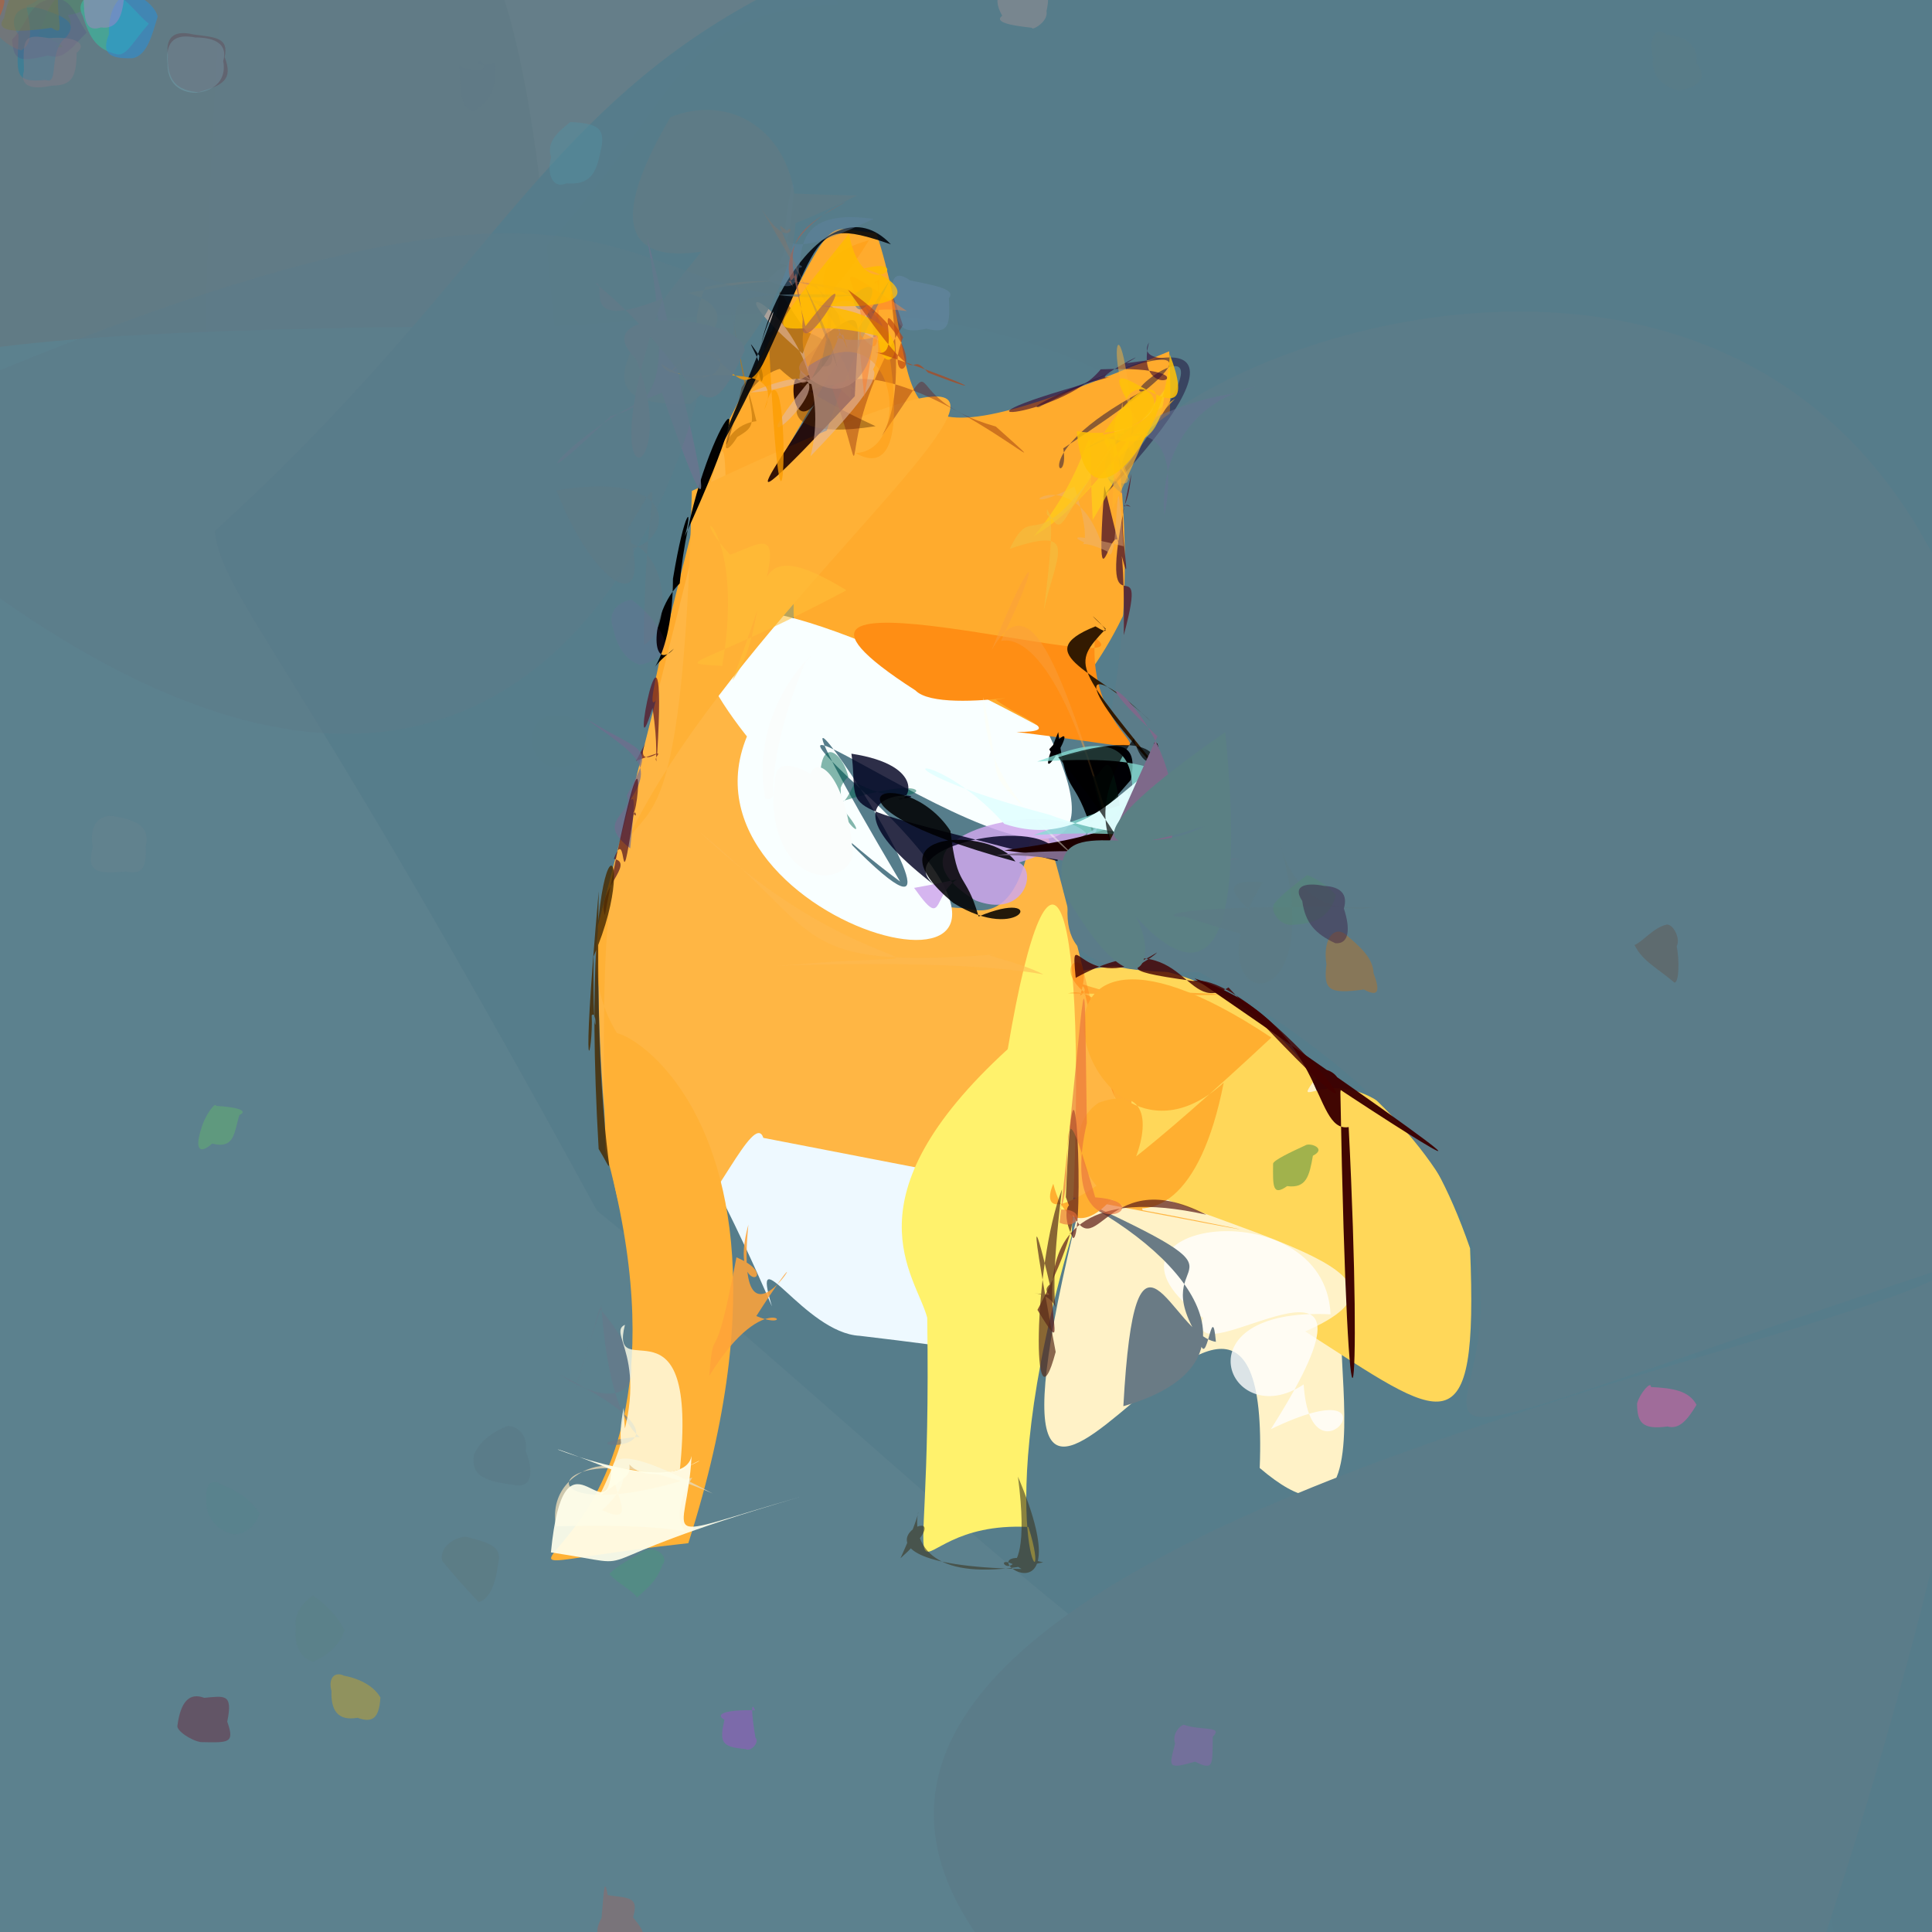 <?xml version="1.0" ?>
<svg xmlns="http://www.w3.org/2000/svg" version="1.1" width="512" height="512">
  <rect width="100%" height="100%" fill="#333333" stroke="none"/>
  <defs/>
  <g>
    <path stroke-width="0" fill="rgb(101, 126, 137)" opacity="1.047" stroke="rgb(139, 182, 153)" stroke-opacity="1.0" stroke-linecap="round" stroke-linejoin="round" d="M 222.517 1.382 C 160.378 3.018 192.008 48.823 66.475 129.149 C 58.177 122.419 55.59 110.844 54.352 87.541 C 58.532 -68.789 69.494 -69.677 85.633 -59.827 C 196.878 -32.085 204.9 -25.514 222.517 1.382"/>
    <path stroke-width="0" fill="rgb(98, 124, 134)" opacity="0.993" stroke="rgb(108, 164, 111)" stroke-opacity="1.0" stroke-linecap="round" stroke-linejoin="round" d="M 146.544 82.062 C 155.192 158.326 160.429 170.85 98.685 172.373 C -60.779 166.43 -47.741 136.505 -41.065 85.294 C -38.506 -35.473 -31.484 -40.575 49.139 -37.309 C 115.485 -40.072 135.529 -48.01 146.544 82.062"/>
    <path stroke-width="0" fill="rgb(92, 129, 142)" opacity="1.026" stroke="rgb(245, 97, 201)" stroke-opacity="1.0" stroke-linecap="round" stroke-linejoin="round" d="M 490.142 532.503 C 350.871 582.886 327.623 574.882 -39.528 555.348 C -75.762 413.137 -51.653 351.971 -47.718 137.562 C -53.934 99.613 -57.314 86.903 145.975 86.384 C 262.056 80.741 393.414 33.237 490.142 532.503"/>
    <path stroke-width="0" fill="rgb(87, 125, 139)" opacity="0.993" stroke="rgb(144, 236, 18)" stroke-opacity="1.0" stroke-linecap="round" stroke-linejoin="round" d="M 552.768 549.63 C 343.334 509.698 284.386 423.529 158.208 320.826 C 76.61 171.151 59.432 159.211 56.863 140.784 C 182.431 26.66 132.579 -26.757 453.734 -49.581 C 555.063 -124.773 573.009 -219.415 552.768 549.63"/>
    <path stroke-width="0" fill="rgb(262, 242, 199)" opacity="1.034" stroke="rgb(5, 212, 198)" stroke-opacity="1.0" stroke-linecap="round" stroke-linejoin="round" d="M 369.952 367.404 C 335.926 301.161 378.905 427.5 333.838 389.035 C 337.785 287.506 245.387 478.331 288.012 312.1 C 240.265 245.595 287.623 227.956 280.786 305.784 C 375.811 218.974 341.736 339.023 369.952 367.404"/>
    <path stroke-width="0" fill="rgb(238, 249, 256)" opacity="1.018" stroke="rgb(249, 203, 117)" stroke-opacity="1.0" stroke-linecap="round" stroke-linejoin="round" d="M 256.731 346.203 C 239.503 358.57 286.945 360.971 227.823 354.002 C 213.236 353.279 198.606 326.586 204.57 346.2 C 184.534 299.539 176.022 297.389 190.454 294.672 C 263.698 316.223 252.033 282.727 256.731 346.203"/>
    <path stroke-width="0" fill="rgb(271, 215, 89)" opacity="1.105" stroke="rgb(30, 163, 36)" stroke-opacity="1.0" stroke-linecap="round" stroke-linejoin="round" d="M 389.583 330.809 C 391.854 385.658 382.68 376.429 345.897 352.843 C 383.172 336.458 327.319 327.794 283.673 307.425 C 225.46 283.816 296.432 218.277 348.72 285.701 C 338.429 299.872 366.432 264.176 389.583 330.809"/>
    <path stroke-width="0" fill="rgb(271, 171, 45)" opacity="1.022" stroke="rgb(133, 105, 67)" stroke-opacity="1.0" stroke-linecap="round" stroke-linejoin="round" d="M 309.85 93.105 C 318.008 240.56 147.263 252.528 235.901 74.066 C 175.229 165.082 156.163 248.675 188.454 120.426 C 224.956 50.817 215.478 60.683 232.247 61.762 C 247.088 107.067 226.082 128.236 309.85 93.105"/>
    <path stroke-width="0" fill="rgb(279, 182, 68)" opacity="1.018" stroke="rgb(116, 144, 4)" stroke-opacity="1.0" stroke-linecap="round" stroke-linejoin="round" d="M 302.801 320.716 C 317.177 323.27 389.44 337.892 202.303 301.55 C 197.311 286.782 158.493 408.694 158.435 245.406 C 231.227 -33.316 144.425 237.285 256.032 240.71 C 287.476 249.767 258.731 142.585 302.801 320.716"/>
    <path stroke-width="0" fill="rgb(249, 258, 265)" opacity="0.997" stroke="rgb(156, 157, 240)" stroke-opacity="1.0" stroke-linecap="round" stroke-linejoin="round" d="M 229.565 210.465 C 302.541 278.478 174.636 246.258 198.495 193.892 C 303.404 315.196 170.076 117.735 238.541 233.618 C 180.78 190.727 140.45 119.693 277.482 193.626 C 315.063 271.124 176.649 161.728 229.565 210.465"/>
    <path stroke-width="0" fill="rgb(293, 177, 54)" opacity="1.003" stroke="rgb(91, 111, 177)" stroke-opacity="1.0" stroke-linecap="round" stroke-linejoin="round" d="M 169.411 281.082 C 134.889 261.102 225.56 273.894 182.412 408.958 C 96.896 418.266 193.53 424.884 160.435 304.8 C 156.782 158.683 179.48 280.593 183.351 130.099 C 373.33 40.849 100.64 213.783 169.411 281.082"/>
    <path stroke-width="0" fill="rgb(277, 242, 108)" opacity="1.014" stroke="rgb(170, 171, 53)" stroke-opacity="1.0" stroke-linecap="round" stroke-linejoin="round" d="M 283.982 327.57 C 260.499 407.851 280.056 428.353 272.541 404.662 C 234.089 402.675 247.132 441.844 245.722 349.218 C 242.791 337.973 223.575 317.79 267.063 278.036 C 278.538 209.911 288.71 236.408 283.982 327.57"/>
    <path stroke-width="0" fill="rgb(231, 216, 181)" opacity="0.816" stroke="rgb(80, 92, 145)" stroke-opacity="1.0" stroke-linecap="round" stroke-linejoin="round" d="M 159.581 400.199 C 178.096 383.082 143.751 384.782 147.362 404.498 C 203.054 402.931 170.655 413.848 183.438 391.583 C 134.106 407.227 144.419 376.189 188.884 395.798 C 139.622 369.365 177.471 408.753 159.581 400.199"/>
    <path stroke-width="0" fill="rgb(265, 163, 57)" opacity="0.865" stroke="rgb(166, 64, 118)" stroke-opacity="1.0" stroke-linecap="round" stroke-linejoin="round" d="M 195.164 333.202 C 208.313 338.808 192.809 344.405 198.33 324.538 C 193.974 368.422 221.691 315.541 200.439 348.768 C 212.333 353.726 203.199 339.697 187.963 364.63 C 189.304 348.612 188.987 366.237 195.164 333.202"/>
    <path stroke-width="0" fill="rgb(274, 266, 235)" opacity="0.929" stroke="rgb(50, 94, 209)" stroke-opacity="1.0" stroke-linecap="round" stroke-linejoin="round" d="M 183.271 385.844 C 182.117 409.11 171.544 408.233 212.152 396.675 C 147.187 415.551 174.872 415.799 146 411.398 C 149.499 375.399 160.998 407.543 161.987 389.398 C 121.436 373.385 180.481 400.19 183.271 385.844"/>
    <path stroke-width="0" fill="rgb(91, 124, 137)" opacity="1.006" stroke="rgb(72, 30, 75)" stroke-opacity="1.0" stroke-linecap="round" stroke-linejoin="round" d="M 443.378 623.577 C -28.287 435.878 497.247 362.603 518.472 334.973 C 264.388 420.248 495.181 359.783 317.847 257.597 C 246.368 259.015 308.696 224.027 296.449 121.616 C 345.729 61.404 696.734 -15.862 443.378 623.577"/>
    <path stroke-width="0" fill="rgb(192, 119, 10)" opacity="0.634" stroke="rgb(146, 236, 81)" stroke-opacity="1.0" stroke-linecap="round" stroke-linejoin="round" d="M 193.809 82.371 C 199.355 112.727 201.979 111.892 195.381 115.816 C 190.235 124.094 191.419 112.643 200.469 111.626 C 198.563 103.958 198.359 103.322 198.543 105.583 C 197.001 97.226 200.038 118.053 193.809 82.371"/>
    <path stroke-width="0" fill="rgb(87, 30, 42)" opacity="0.818" stroke="rgb(33, 182, 73)" stroke-opacity="1.0" stroke-linecap="round" stroke-linejoin="round" d="M 292.672 128.755 C 304.678 178.272 293.176 128.336 299.611 134.314 C 295.991 132.813 298.667 137.697 299.83 125.476 C 288.435 176.323 305.578 139.303 297.813 168.334 C 298.39 109.448 289.189 178.379 292.672 128.755"/>
    <path stroke-width="0" fill="rgb(275, 142, 20)" opacity="1.075" stroke="rgb(149, 5, 211)" stroke-opacity="1.0" stroke-linecap="round" stroke-linejoin="round" d="M 269.361 193.987 C 282.668 193.943 270.448 190.505 263.91 185.441 C 295.01 179.767 249.753 190.395 242.596 182.964 C 183.099 144.678 307.364 181.581 290.179 168.971 C 287.616 201.848 323.461 200.438 269.361 193.987"/>
    <path stroke-width="0" fill="rgb(30, 17, 58)" opacity="0.514" stroke="rgb(172, 68, 187)" stroke-opacity="1.0" stroke-linecap="round" stroke-linejoin="round" d="M 302.66 103.726 C 296.119 104.397 335.937 75.772 292.037 131.976 C 327.863 94.447 322.446 83.152 275.346 107.879 C 266.422 109.134 352.465 72.567 281.782 118.819 C 283.831 130.835 270.289 120.883 302.66 103.726"/>
    <path stroke-width="0" fill="rgb(53, -23, 48)" opacity="0.581" stroke="rgb(63, 146, 150)" stroke-opacity="1.0" stroke-linecap="round" stroke-linejoin="round" d="M 294.283 99.88 C 287.264 101.5 307.769 90.99 298.519 96.244 C 321.52 92.994 300.45 97.914 304.479 90.748 C 299.909 108.877 325.136 96.609 291.698 97.871 C 281.278 111.034 241.263 113.997 294.283 99.88"/>
    <path stroke-width="0" fill="rgb(-23, -26, -23)" opacity="0.987" stroke="rgb(56, 242, 114)" stroke-opacity="1.0" stroke-linecap="round" stroke-linejoin="round" d="M 178.342 153.365 C 181.545 134.172 183.792 133.908 181.502 142.081 C 207.012 86.325 183.671 114.946 180.138 154.616 C 172.138 162.449 172.278 178.922 178.606 171.902 C 167.504 180.861 178.278 178.627 178.342 153.365"/>
    <path stroke-width="0" fill="rgb(31, -5, -27)" opacity="0.896" stroke="rgb(178, 75, 207)" stroke-opacity="1.0" stroke-linecap="round" stroke-linejoin="round" d="M 218.878 88.486 C 229.736 81.273 227.388 83.545 226.537 104.994 C 180.541 154.048 216.289 111.25 223.729 92.618 C 209.651 126.646 208.56 96.541 211.781 100.784 C 230.976 89.823 203.971 111.286 218.878 88.486"/>
    <path stroke-width="0" fill="rgb(-29, -7, 4)" opacity="1.028" stroke="rgb(224, 148, 224)" stroke-opacity="1.0" stroke-linecap="round" stroke-linejoin="round" d="M 289.791 221.708 C 290.19 212.129 281.112 228.427 299.674 206.689 C 303.68 187.908 280.836 205.539 278.076 198.548 C 289.817 185.268 271.141 216.47 280.441 194.031 C 282.839 213.029 284.433 203.706 289.791 221.708"/>
    <path stroke-width="0" fill="rgb(59, 53, 33)" opacity="0.589" stroke="rgb(108, 154, 4)" stroke-opacity="1.0" stroke-linecap="round" stroke-linejoin="round" d="M 238.639 412.963 C 253.601 379.863 223.26 425.597 276.451 414.043 C 250.837 406.955 288.714 435.981 269.774 391.34 C 274.711 429.396 258.47 408.142 270.728 415.79 C 211.344 414.637 261.401 392.513 238.639 412.963"/>
    <path stroke-width="0" fill="rgb(102, 120, 137)" opacity="0.635" stroke="rgb(168, 73, 157)" stroke-opacity="1.0" stroke-linecap="round" stroke-linejoin="round" d="M 147.991 364.126 C 195.236 387.584 142.823 383.571 168.387 380.845 C 172.913 380.742 161.925 383.136 159.366 346.083 C 147.066 384.499 154.231 363.34 158.901 346.795 C 173.672 363.215 168.48 377.309 147.991 364.126"/>
    <path stroke-width="0" fill="rgb(74, 35, -27)" opacity="0.405" stroke="rgb(34, 76, 145)" stroke-opacity="1.0" stroke-linecap="round" stroke-linejoin="round" d="M 232.036 112.946 C 196.931 118.561 213.718 95.735 226.827 103.711 C 191.797 65.075 218.191 72.337 196.537 102.679 C 186.88 148.141 193.39 73.424 225.34 105.58 C 228.129 76.635 167.989 83.464 232.036 112.946"/>
    <path stroke-width="0" fill="rgb(87, 9, 28)" opacity="0.667" stroke="rgb(146, 166, 166)" stroke-opacity="1.0" stroke-linecap="round" stroke-linejoin="round" d="M 174.071 201.751 C 173.574 201.225 174.503 197.809 172.912 187.627 C 166.001 209.904 177.092 150.369 174.17 199.746 C 165.921 204.313 174.705 190.167 168.581 201.639 C 178.486 197.885 172.482 200.481 174.071 201.751"/>
    <path stroke-width="0" fill="rgb(106, -16, -51)" opacity="0.331" stroke="rgb(228, 93, 111)" stroke-opacity="1.0" stroke-linecap="round" stroke-linejoin="round" d="M 233.687 115.528 C 243.032 100.258 231.029 60.721 239.272 86.193 C 218.774 119.242 232.371 136.065 220.397 102.519 C 238.937 90.19 290.616 136.94 263.891 113.031 C 235.403 104.978 252.177 89.696 233.687 115.528"/>
    <path stroke-width="0" fill="rgb(227, 186, 165)" opacity="0.593" stroke="rgb(205, 179, 25)" stroke-opacity="1.0" stroke-linecap="round" stroke-linejoin="round" d="M 198.867 103.984 C 238.098 87.714 187.779 133.658 214.01 101.535 C 249.392 111.504 226.207 54.441 212.711 93.726 C 179.917 65.417 223.833 84.348 214.81 120.896 C 253.684 80.713 215.697 103.766 198.867 103.984"/>
    <path stroke-width="0" fill="rgb(233, 180, 122)" opacity="0.463" stroke="rgb(205, 145, 103)" stroke-opacity="1.0" stroke-linecap="round" stroke-linejoin="round" d="M 292.199 144.921 C 284.042 119.055 263.701 139.699 284.719 128.964 C 292.494 153.238 280.111 139.837 293.391 146.119 C 296.854 153.196 295.279 110.962 297.761 144.761 C 273.298 138.638 293.115 146.585 292.199 144.921"/>
    <path stroke-width="0" fill="rgb(114, 107, 142)" opacity="0.689" stroke="rgb(177, 115, 184)" stroke-opacity="1.0" stroke-linecap="round" stroke-linejoin="round" d="M 154.997 190.283 C 171.59 200.453 173.431 196.756 166.091 210.845 C 168.343 215.917 157.174 217.258 167.018 224.832 C 168.748 206.995 168.567 210.161 162.799 217.988 C 174.158 203.006 171.995 202.376 154.997 190.283"/>
    <path stroke-width="0" fill="rgb(206, 167, 236)" opacity="0.847" stroke="rgb(248, 218, 2)" stroke-opacity="1.0" stroke-linecap="round" stroke-linejoin="round" d="M 289.196 223.551 C 299.777 193.229 317.848 221.95 242.249 235.301 C 252.431 249.65 244.133 230.927 262.243 230.71 C 276.443 220.57 275.648 245.282 258.495 238.618 C 228.118 220.253 287.004 209.375 289.196 223.551"/>
    <path stroke-width="0" fill="rgb(-5, 102, 81)" opacity="0.48" stroke="rgb(186, 43, 132)" stroke-opacity="1.0" stroke-linecap="round" stroke-linejoin="round" d="M 216.212 206.456 C 228.265 186.806 218.247 225.553 226.558 207.268 C 244.25 217.388 255.053 201.294 217.946 214.041 C 215.191 193.537 222.915 198.136 224.825 205.841 C 214.87 214.845 240.183 231.616 216.212 206.456"/>
    <path stroke-width="0" fill="rgb(255, 117, -6)" opacity="0.427" stroke="rgb(88, 236, 179)" stroke-opacity="1.0" stroke-linecap="round" stroke-linejoin="round" d="M 287.451 263.043 C 277.562 254.95 290.829 249.667 286.232 263.837 C 290.98 261.18 279.512 258.78 292.136 262.434 C 326.584 263.125 342.652 264.397 283.01 263.233 C 304.794 258.384 304.645 337.831 287.451 263.043"/>
    <path stroke-width="0" fill="rgb(-30, -17, 32)" opacity="0.817" stroke="rgb(41, 158, 147)" stroke-opacity="1.0" stroke-linecap="round" stroke-linejoin="round" d="M 225.633 199.738 C 228.193 217.392 217.475 211.423 280.262 228.21 C 281.848 214.854 233.699 223.688 247.913 234.774 C 210.118 205.817 253.447 210.775 238.019 211.716 C 240.936 213.029 245.814 202.817 225.633 199.738"/>
    <path stroke-width="0" fill="rgb(47, 24, -7)" opacity="0.977" stroke="rgb(238, 156, 136)" stroke-opacity="1.0" stroke-linecap="round" stroke-linejoin="round" d="M 305.196 191.391 C 291.936 178.063 271.805 173.405 290.298 165.994 C 298.9 171.195 283.115 157.349 293.037 166.654 C 283.678 176.555 284.939 176.299 309.494 206.964 C 281.962 178.002 287.905 174.71 305.196 191.391"/>
    <path stroke-width="0" fill="rgb(73, 9, 28)" opacity="0.665" stroke="rgb(186, 79, 101)" stroke-opacity="1.0" stroke-linecap="round" stroke-linejoin="round" d="M 167.716 217.131 C 168.228 212.251 169.372 219.245 167.272 214.15 C 168.56 224.263 173.107 175.467 160.29 242.52 C 158.065 235.96 168.483 228.789 162.671 227.596 C 166.401 217.699 164.068 241.2 167.716 217.131"/>
    <path stroke-width="0" fill="rgb(71, 42, -7)" opacity="0.817" stroke="rgb(57, 64, 14)" stroke-opacity="1.0" stroke-linecap="round" stroke-linejoin="round" d="M 156.803 269.086 C 158.862 266.853 157.119 283.125 157.287 253.469 C 171.338 221.247 153.001 207.243 158.648 304.478 C 165.394 315.384 157.406 311.471 158.667 236.202 C 153.545 294.161 157.271 278.712 156.803 269.086"/>
    <path stroke-width="0" fill="rgb(259, 258, 260)" opacity="0.792" stroke="rgb(6, 17, 173)" stroke-opacity="1.0" stroke-linecap="round" stroke-linejoin="round" d="M 345.486 366.888 C 347.385 396.544 372.729 361.468 336.797 378.736 C 374.553 319.285 313.281 367.025 318.84 349.263 C 283.093 323.758 351.121 314.219 352.613 348.311 C 311.625 346.312 325.53 380.156 345.486 366.888"/>
    <path stroke-width="0" fill="rgb(60, -1, -15)" opacity="0.969" stroke="rgb(136, 228, 252)" stroke-opacity="1.0" stroke-linecap="round" stroke-linejoin="round" d="M 316.557 259.285 C 410.806 324.109 382.378 306.83 352.856 287.259 C 343.678 281.851 356.493 281.733 355.216 289.532 C 357.23 401.475 361.319 375.911 357.413 298.69 C 347.381 300.333 352.028 270.842 316.557 259.285"/>
    <path stroke-width="0" fill="rgb(-7, 0, 2)" opacity="0.86" stroke="rgb(81, 97, 150)" stroke-opacity="1.0" stroke-linecap="round" stroke-linejoin="round" d="M 251.873 220.199 C 239.368 201.25 209.305 212.083 269.088 228.308 C 262.897 219.043 229.134 219.794 252.619 239.274 C 270.926 250.667 278.243 234.963 259.349 242.881 C 255.771 230.579 253.724 236.156 251.873 220.199"/>
    <path stroke-width="0" fill="rgb(285, 282, 233)" opacity="0.801" stroke="rgb(160, 222, 69)" stroke-opacity="1.0" stroke-linecap="round" stroke-linejoin="round" d="M 180.129 389.897 C 199.464 378.643 158.224 407.534 165.285 373.06 C 166.004 394.113 170.833 387.639 158.793 396.52 C 175.926 362.101 160.17 353.572 165.621 351.078 C 161.228 368.237 185.305 340.544 180.129 389.897"/>
    <path stroke-width="0" fill="rgb(106, 123, 133)" opacity="1.03" stroke="rgb(47, 242, 175)" stroke-opacity="1.0" stroke-linecap="round" stroke-linejoin="round" d="M 317.849 354.944 C 319.816 364.376 321.171 343.402 322.227 355.599 C 310.358 353.725 300.88 315.061 297.702 372.658 C 334.918 361.963 318.302 334.436 283.97 316.955 C 337.709 341.542 302.24 330.197 317.849 354.944"/>
    <path stroke-width="0" fill="rgb(67, -35, -22)" opacity="0.81" stroke="rgb(241, 186, 64)" stroke-opacity="1.0" stroke-linecap="round" stroke-linejoin="round" d="M 285.072 259.143 C 283.535 243.168 286.635 265.181 306.675 252.388 C 302.788 256.365 293.499 256.875 316.145 259.974 C 333.706 256.724 386.274 327.449 325.565 261.669 C 313.146 269.604 314.207 243.145 285.072 259.143"/>
    <path stroke-width="0" fill="rgb(-47, 4, 9)" opacity="0.892" stroke="rgb(132, 6, 52)" stroke-opacity="1.0" stroke-linecap="round" stroke-linejoin="round" d="M 201.731 101.12 C 204.329 99.151 194.787 84.997 201.353 94.492 C 200.488 88.957 215.705 59.439 189.555 121.134 C 220.692 64.913 210.313 55.882 236.094 64.756 C 218.672 46.307 196.912 89.092 201.731 101.12"/>
    <path stroke-width="0" fill="rgb(28, -15, -37)" opacity="1.026" stroke="rgb(182, 100, 144)" stroke-opacity="1.0" stroke-linecap="round" stroke-linejoin="round" d="M 306.761 197.122 C 302.478 193.305 313.733 221.123 304.468 221.407 C 300.28 192.687 319.632 203.352 297.87 221.127 C 291.243 223.138 325.867 233.34 266.162 225.347 C 287.465 222.161 311.963 219.172 306.761 197.122"/>
    <path stroke-width="0" fill="rgb(194, 128, 105)" opacity="0.502" stroke="rgb(140, 149, 245)" stroke-opacity="1.0" stroke-linecap="round" stroke-linejoin="round" d="M 216.396 75.633 C 227.44 94.517 203.592 94.267 214.903 100.811 C 231.175 69.09 208.411 72.918 182.127 77.668 C 202.066 82.659 177.256 100.636 186.909 76.04 C 218.337 69.885 246.483 84.098 216.396 75.633"/>
    <path stroke-width="0" fill="rgb(287, 175, 49)" opacity="0.996" stroke="rgb(86, 245, 59)" stroke-opacity="1.0" stroke-linecap="round" stroke-linejoin="round" d="M 279.134 313.718 C 277.757 316.75 270.92 336.601 336.92 274.965 C 259.096 223.22 286.92 321.135 324.299 286.91 C 311.73 350.922 271.673 305.41 291.16 292.234 C 320.051 281.898 287.204 345.803 279.134 313.718"/>
    <path stroke-width="0" fill="rgb(267, 257, 241)" opacity="0.425" stroke="rgb(240, 203, 160)" stroke-opacity="1.0" stroke-linecap="round" stroke-linejoin="round" d="M 260.518 184.76 C 261.178 202.484 267.163 214.211 296.378 236.408 C 300.965 216.629 308.968 217.46 305.513 210.324 C 308.037 257.381 267.237 231.713 286.982 229.19 C 256.454 198.169 267.66 215.451 260.518 184.76"/>
    <path stroke-width="0" fill="rgb(96, 33, 27)" opacity="0.729" stroke="rgb(88, 37, 250)" stroke-opacity="1.0" stroke-linecap="round" stroke-linejoin="round" d="M 274.933 347.132 C 293.554 312.716 277.744 315.207 284.343 328.065 C 287.633 329.611 284.829 258.903 282.461 317.252 C 290.559 340.081 291.152 307.08 319.688 321.903 C 255.383 307.684 290.514 372.666 274.933 347.132"/>
    <path stroke-width="0" fill="rgb(96, 131, 163)" opacity="0.405" stroke="rgb(126, 163, 93)" stroke-opacity="1.0" stroke-linecap="round" stroke-linejoin="round" d="M 203.494 74.289 C 210.149 65.562 218.414 73.812 206.462 69.747 C 211.072 62.247 211.451 31.879 207.906 61.66 C 208.272 69.985 228.892 58.974 231.51 58.024 C 199.778 53.521 221.053 82.773 203.494 74.289"/>
    <path stroke-width="0" fill="rgb(96, 124, 133)" opacity="0.825" stroke="rgb(209, 48, 130)" stroke-opacity="1.0" stroke-linecap="round" stroke-linejoin="round" d="M 227.197 51.796 C 194.242 51.392 181.617 46.563 185.903 66.652 C 161.149 96.807 157.305 107.692 182.988 107.073 C 232.222 62.606 207.204 19.456 177.69 31.024 C 148.485 80.678 189.096 70.427 227.197 51.796"/>
    <path stroke-width="0" fill="rgb(271, 126, 39)" opacity="0.5" stroke="rgb(24, 219, 248)" stroke-opacity="1.0" stroke-linecap="round" stroke-linejoin="round" d="M 229.034 105.495 C 227.466 85.744 224.577 80.314 240.357 82.449 C 214.145 64.505 230.658 76.564 228.034 88.714 C 233.822 95.695 232.469 90.616 233.006 73.703 C 228.803 80.667 237.01 58.905 229.034 105.495"/>
    <path stroke-width="0" fill="rgb(282, 153, 15)" opacity="0.459" stroke="rgb(103, 59, 33)" stroke-opacity="1.0" stroke-linecap="round" stroke-linejoin="round" d="M 230.26 63.676 C 212.022 68.453 215.037 83.321 235.301 91.311 C 239.46 116.947 235.272 124.974 226.747 120.068 C 242.324 119.351 237.479 81.176 213.994 97.15 C 209.499 81.893 217.404 84.824 230.26 63.676"/>
    <path stroke-width="0" fill="rgb(252, 156, -25)" opacity="0.779" stroke="rgb(185, 2, 196)" stroke-opacity="1.0" stroke-linecap="round" stroke-linejoin="round" d="M 176.966 99.365 C 192.429 81.357 194.466 114.875 203.895 92.945 C 207.932 175.336 210.311 80.865 202.529 108.671 C 209.612 92.926 177.439 103.91 175.291 96.454 C 195.26 109.749 196.443 81.557 176.966 99.365"/>
    <path stroke-width="0" fill="rgb(104, 118, 143)" opacity="0.891" stroke="rgb(66, 116, 174)" stroke-opacity="1.0" stroke-linecap="round" stroke-linejoin="round" d="M 180.096 100.89 C 178.099 93.506 196.916 166.738 175.405 104.103 C 151.708 112.713 134.195 137.501 161.813 110.312 C 175.316 106.554 177.569 99.306 171.506 62.938 C 185.398 115.829 179.607 113.132 180.096 100.89"/>
    <path stroke-width="0" fill="rgb(185, 134, 113)" opacity="0.61" stroke="rgb(72, 96, 46)" stroke-opacity="1.0" stroke-linecap="round" stroke-linejoin="round" d="M 223.455 88.698 C 213.71 90.175 251.809 93.806 222.759 76.978 C 239.817 80.515 229.122 115.755 212.143 98.116 C 208.853 111.486 235.848 80.507 214.126 79.374 C 222.635 82.099 226.901 100.57 223.455 88.698"/>
    <path stroke-width="0" fill="rgb(92, 123, 137)" opacity="0.578" stroke="rgb(147, 244, 164)" stroke-opacity="1.0" stroke-linecap="round" stroke-linejoin="round" d="M 225.938 78.219 C 176.389 76.617 206.653 82.808 186.502 98.688 C 171.12 166.598 106.862 264.612 -47.899 118.916 C 178.388 15.945 155.771 85.132 226.018 78.314 C 236.965 69.464 227.356 90.083 225.938 78.219"/>
    <path stroke-width="0" fill="rgb(96, 122, 136)" opacity="0.976" stroke="rgb(109, 130, 136)" stroke-opacity="1.0" stroke-linecap="round" stroke-linejoin="round" d="M 197.364 92.886 C 196.79 83.096 153.788 80.642 168.499 95.057 C 181.51 127.527 154.602 137.821 175.715 79.006 C 152.549 88.55 161.365 74.802 157.849 75.099 C 186.01 97.937 185.101 119.858 197.364 92.886"/>
    <path stroke-width="0" fill="rgb(102, 115, 148)" opacity="0.53" stroke="rgb(70, 32, 100)" stroke-opacity="1.0" stroke-linecap="round" stroke-linejoin="round" d="M 287.164 119.253 C 299.564 111.573 289.465 120.667 298.484 131.519 C 279.184 119.896 316.048 99.6 308.566 136.623 C 307.548 124.166 312.871 107.188 332.685 102.417 C 321.062 106.895 323.558 101.521 287.164 119.253"/>
    <path stroke-width="0" fill="rgb(232, 110, 58)" opacity="0.604" stroke="rgb(47, 230, 138)" stroke-opacity="1.0" stroke-linecap="round" stroke-linejoin="round" d="M 280.977 320.556 C 285.196 312.29 279.224 278.764 290.238 317.3 C 310.773 318.754 279.609 334.316 288.021 297.654 C 287.212 246.204 288.388 254.836 280.798 324.028 C 285.901 326.259 288.095 320.216 280.977 320.556"/>
    <path stroke-width="0" fill="rgb(272, 179, 55)" opacity="0.506" stroke="rgb(224, 116, 184)" stroke-opacity="1.0" stroke-linecap="round" stroke-linejoin="round" d="M 304.263 115.372 C 290.512 100.706 297.185 67.104 300.734 120.452 C 295.393 118.992 299.45 91.287 295.647 119.05 C 306.971 139.144 285.105 118.022 288.703 128.58 C 289.798 119.596 284.009 113.397 304.263 115.372"/>
    <path stroke-width="0" fill="rgb(266, 211, 23)" opacity="0.659" stroke="rgb(230, 175, 178)" stroke-opacity="1.0" stroke-linecap="round" stroke-linejoin="round" d="M 308.732 103.154 C 297.24 118.139 288.994 132.881 273.979 142.092 C 292.928 119.757 287.628 99.863 289.573 137.789 C 314.662 96.128 285.131 102.838 299.441 127.595 C 280.795 101.381 306.494 132.797 308.732 103.154"/>
    <path stroke-width="0" fill="rgb(276, 179, 43)" opacity="0.681" stroke="rgb(203, 244, 116)" stroke-opacity="1.0" stroke-linecap="round" stroke-linejoin="round" d="M 281.885 137.152 C 295.273 120.002 296.071 104.589 294.783 134.97 C 312.582 97.212 296.1 127.18 304.126 111.778 C 307.088 113.616 280.673 124.942 311.419 105.666 C 290.987 127.272 297.557 118.649 281.885 137.152"/>
    <path stroke-width="0" fill="rgb(243, 192, 66)" opacity="0.59" stroke="rgb(65, 216, 8)" stroke-opacity="1.0" stroke-linecap="round" stroke-linejoin="round" d="M 296.184 116.13 C 280.184 137.751 282.045 144.2 277.486 134.907 C 276.786 139.851 280.833 128.708 276.608 161.809 C 279.903 146.986 286.318 139.086 267.591 145.451 C 274.673 130.823 273.134 152.22 296.184 116.13"/>
    <path stroke-width="0" fill="rgb(87, 44, 26)" opacity="0.698" stroke="rgb(90, 90, 4)" stroke-opacity="1.0" stroke-linecap="round" stroke-linejoin="round" d="M 274.058 342.708 C 281.955 343.697 275.112 343.039 278.198 340.379 C 276.387 332.308 270.498 308.827 279.762 358.274 C 273.482 381.991 273.59 335.719 281.439 315.169 C 275.825 360.455 284.983 343.805 274.058 342.708"/>
    <path stroke-width="0" fill="rgb(250, 159, 64)" opacity="0.478" stroke="rgb(221, 115, 83)" stroke-opacity="1.0" stroke-linecap="round" stroke-linejoin="round" d="M 297.938 239.617 C 307.945 181.732 317.702 207.617 300.003 237.025 C 282.682 182.269 274.488 151.64 262.78 172.323 C 273.665 145.146 277.075 145.122 265.277 169.851 C 274.585 167.985 287.9 187.884 297.938 239.617"/>
    <path stroke-width="0" fill="rgb(94, 123, 135)" opacity="0.72" stroke="rgb(17, 64, 56)" stroke-opacity="1.0" stroke-linecap="round" stroke-linejoin="round" d="M 166.355 140.198 C 177.979 121.351 170.527 128.433 170.679 170.914 C 179.84 165.394 176.17 138.747 159.467 143.93 C 175.673 152.503 187.75 122.886 147.447 129.993 C 157.904 156.873 173.642 164.013 166.355 140.198"/>
    <path stroke-width="0" fill="rgb(263, 191, 55)" opacity="0.584" stroke="rgb(33, 3, 29)" stroke-opacity="1.0" stroke-linecap="round" stroke-linejoin="round" d="M 224.319 156.426 C 193.508 137.633 206.28 163.764 194.104 180.316 C 210.791 135.555 203.67 143.382 193.517 147.003 C 179.714 132.341 198.092 136.994 191.408 176.465 C 176.708 175.632 186.469 176.615 224.319 156.426"/>
    <path stroke-width="0" fill="rgb(-16, 19, 11)" opacity="0.731" stroke="rgb(162, 125, 252)" stroke-opacity="1.0" stroke-linecap="round" stroke-linejoin="round" d="M 296.122 218.322 C 294.143 272.645 279.652 209.189 304.092 243.129 C 287.301 219.959 299.811 210.062 298.843 232.929 C 294.807 185.941 292.141 208.565 289.665 205.515 C 291.688 225.848 319.548 255.295 296.122 218.322"/>
    <path stroke-width="0" fill="rgb(162, 154, 123)" opacity="0.745" stroke="rgb(199, 73, 61)" stroke-opacity="1.0" stroke-linecap="round" stroke-linejoin="round" d="M 319.672 213.96 C 303.737 218.899 295.964 222.71 317.359 234.088 C 301.972 224.114 306.103 215.572 285.428 237.734 C 305.17 244.748 311.932 235.273 297.793 234.442 C 300.332 229.273 322.56 206.806 319.672 213.96"/>
    <path stroke-width="0" fill="rgb(134, 223, 212)" opacity="0.748" stroke="rgb(91, 211, 235)" stroke-opacity="1.0" stroke-linecap="round" stroke-linejoin="round" d="M 274.849 201.828 C 284.444 198.568 313.772 184.001 292.529 239.582 C 307.535 237.114 335.871 217.869 273.958 221.278 C 305.248 210.275 311.703 207.392 313.022 217.461 C 317.261 200.021 292.226 200.824 274.849 201.828"/>
    <path stroke-width="0" fill="rgb(250, 253, 252)" opacity="1.005" stroke="rgb(247, 230, 75)" stroke-opacity="1.0" stroke-linecap="round" stroke-linejoin="round" d="M 202.778 211.583 C 208.441 213.712 200.078 197.138 214.837 205.082 C 216.356 200.098 224.443 204.947 226.059 226.749 C 222.403 238.979 189.67 232.629 213.47 175.339 C 221.052 168.587 197.965 184.57 202.778 211.583"/>
    <path stroke-width="0" fill="rgb(227, 259, 275)" opacity="0.951" stroke="rgb(63, 27, 242)" stroke-opacity="1.0" stroke-linecap="round" stroke-linejoin="round" d="M 301.926 224.637 C 284.656 225.571 311.882 214.121 312.497 214.184 C 306.051 185.993 296.636 228.494 266.152 218.334 C 246.48 196.305 226.209 202.07 278.071 215.907 C 318.312 230.795 330.248 205.762 301.926 224.637"/>
    <path stroke-width="0" fill="rgb(-21, -17, 1)" opacity="0.686" stroke="rgb(69, 96, 95)" stroke-opacity="1.0" stroke-linecap="round" stroke-linejoin="round" d="M 300.458 195.704 C 278.31 227.436 311.272 242.089 320.048 235.241 C 300.72 239.263 287.278 246.484 302.611 229.657 C 305.055 244.293 303.849 228.348 280.426 200.667 C 316.201 189.472 304.816 212.161 300.458 195.704"/>
    <path stroke-width="0" fill="rgb(295, 187, -33)" opacity="0.869" stroke="rgb(213, 60, 128)" stroke-opacity="1.0" stroke-linecap="round" stroke-linejoin="round" d="M 213.581 80.79 C 249.92 82.491 233.682 106.344 232.751 89.098 C 207.179 81.754 195.324 99.073 224.994 61.95 C 229.016 83.575 245.428 64.974 225.407 72.34 C 225.838 66.321 259.806 83.957 213.581 80.79"/>
    <path stroke-width="0" fill="rgb(254, 186, 82)" opacity="0.572" stroke="rgb(18, 74, 38)" stroke-opacity="1.0" stroke-linecap="round" stroke-linejoin="round" d="M 276.528 258.232 C 269.384 254.569 257.992 252.65 263.573 252.967 C 209.179 256.979 218.775 247.558 185.391 220.449 C 230.599 263.334 262.998 250.933 209.831 255.713 C 187.892 256.922 248.052 253.12 276.528 258.232"/>
    <path stroke-width="0" fill="rgb(167, 98, 84)" opacity="0.649" stroke="rgb(33, 154, 97)" stroke-opacity="1.0" stroke-linecap="round" stroke-linejoin="round" d="M 224.296 53.358 C 197.922 66.647 215.088 81.661 208.993 74.463 C 212.231 74.166 209.768 66.22 212.741 84.624 C 210.846 99.863 232.617 61.728 213.461 86.433 C 207.984 64.714 207.549 62.736 224.296 53.358"/>
    <path stroke-width="0" fill="rgb(126, 105, 138)" opacity="1.015" stroke="rgb(246, 139, 70)" stroke-opacity="1.0" stroke-linecap="round" stroke-linejoin="round" d="M 301.819 241.816 C 289.983 241.303 274.903 232.087 328.758 227.502 C 311.519 229.807 297.244 223.063 263.985 226.629 C 298.062 226.024 284.665 242.409 306.727 195.118 C 272.249 163.374 333.019 200.118 301.819 241.816"/>
    <path stroke-width="0" fill="rgb(148, 114, 97)" opacity="0.309" stroke="rgb(228, 103, 140)" stroke-opacity="1.0" stroke-linecap="round" stroke-linejoin="round" d="M 217.692 97.038 C 219.221 86.858 219.384 87.144 221.922 97.372 C 206.768 58.179 204.444 57.939 208.534 61.163 C 210.934 58.347 209.213 68.492 200.1 52.581 C 214.399 76.262 226.254 98.711 217.692 97.038"/>
    <path stroke-width="0" fill="rgb(91, 128, 132)" opacity="1.002" stroke="rgb(116, 102, 63)" stroke-opacity="1.0" stroke-linecap="round" stroke-linejoin="round" d="M 324.715 194.029 C 283.297 222.763 289.341 228.692 319.138 218.908 C 300.864 229.247 277.2 212.85 281.896 236.335 C 304.525 275.716 309.467 248.027 296.225 236.902 C 306.578 251.167 332.889 277.714 324.715 194.029"/>
    <path stroke-width="0" fill="rgb(185, 65, 16)" opacity="0.647" stroke="rgb(79, 95, 133)" stroke-opacity="1.0" stroke-linecap="round" stroke-linejoin="round" d="M 231.889 93.274 C 256.675 101.498 263.565 105.582 245.913 98.741 C 239.43 91.207 246.497 107.993 224.716 76.784 C 252.835 96.38 232.647 105.681 239.329 89.398 C 230.433 74.999 240.178 96.017 231.889 93.274"/>
    <path stroke-width="0" fill="rgb(92, 124, 133)" opacity="0.827" stroke="rgb(85, 235, 219)" stroke-opacity="1.0" stroke-linecap="round" stroke-linejoin="round" d="M 313.655 242.823 C 309.686 243.705 301.721 239.603 364.368 240.443 C 349.781 242.762 341.591 234.129 338.709 221.979 C 354.896 274.113 313.003 268.845 334.639 233.799 C 306.795 231.44 368.588 260.823 313.655 242.823"/>
    <path stroke-width="0" fill="rgb(296, 194, 8)" opacity="0.862" stroke="rgb(64, 113, 26)" stroke-opacity="1.0" stroke-linecap="round" stroke-linejoin="round" d="M 298.503 105.781 C 288.685 87.739 320.743 122.163 309.989 93.877 C 309.421 115.785 287.668 143.224 285.387 114.262 C 313.924 118.859 310.599 86.508 292.232 115.229 C 315.735 110.592 302.6 97.684 298.503 105.781"/>
    <path stroke-width="0" fill="rgb(95, 120, 136)" opacity="0.197" stroke="rgb(0, 0, 0)" stroke-opacity="0.0" stroke-linecap="round" stroke-linejoin="round" d="M 131.208 16.532 C 131.657 23.274 130.05 26.766 125.663 29.453 C 122.468 28.623 122.047 26.773 121.733 17.126 C 121.729 18.384 131.191 19.966 127.282 16.029 C 124.898 17.887 131.21 16.976 131.208 16.532"/>
    <path stroke-width="0" fill="rgb(102, 124, 131)" opacity="0.173" stroke="rgb(0, 0, 0)" stroke-opacity="0.0" stroke-linecap="round" stroke-linejoin="round" d="M 449.619 16.857 C 452.988 20.821 449.729 23.283 444.693 24.036 C 439.633 22.457 437.506 19.202 438.087 15.322 C 436.598 10.253 438.788 6.764 441.537 9.122 C 446.821 9.707 450.091 11.938 449.619 16.857"/>
    <path stroke-width="0" fill="rgb(71, 141, 88)" opacity="0.369" stroke="rgb(0, 0, 0)" stroke-opacity="0.0" stroke-linecap="round" stroke-linejoin="round" d="M 17.954 3.983 C 19.905 6.548 17.925 9.799 14.539 12.42 C 19.213 13.148 14.78 10.774 10.051 9.539 C 12.841 2.519 13.312 -1.605 20.888 -3.386 C 25.609 -0.945 24.574 3.217 17.954 3.983"/>
    <path stroke-width="0" fill="rgb(54, 127, 154)" opacity="0.755" stroke="rgb(0, 0, 0)" stroke-opacity="0.0" stroke-linecap="round" stroke-linejoin="round" d="M 17.647 9.737 C 12.498 13.725 15.853 22.604 12.146 21.182 C 3.408 22.029 4.583 19.483 4.916 9.204 C 1.787 5.103 4.745 -0.196 12.285 2.798 C 17.161 4.52 20.635 6.079 17.647 9.737"/>
    <path stroke-width="0" fill="rgb(98, 49, 62)" opacity="0.298" stroke="rgb(0, 0, 0)" stroke-opacity="0.0" stroke-linecap="round" stroke-linejoin="round" d="M 59.537 15.124 C 61.89 21.138 59.029 22.626 52.602 24.444 C 46.905 23.964 44.198 21.513 44.466 14.553 C 43.832 9.365 46.677 8.033 51.162 9.121 C 57.026 9.887 60.703 9.895 59.537 15.124"/>
    <path stroke-width="0" fill="rgb(84, 71, 133)" opacity="0.246" stroke="rgb(0, 0, 0)" stroke-opacity="0.0" stroke-linecap="round" stroke-linejoin="round" d="M 22.961 8.647 C 19.248 12.198 17.054 16.158 12.732 14.701 C 4.666 16.67 3.656 15.875 3.191 10.497 C 8.027 5.329 7.465 0.462 14.17 -0.352 C 18.875 -0.642 19.706 3.613 22.961 8.647"/>
    <path stroke-width="0" fill="rgb(147, 107, 98)" opacity="0.312" stroke="rgb(0, 0, 0)" stroke-opacity="0.0" stroke-linecap="round" stroke-linejoin="round" d="M 6.976 1.575 C 8.271 7.894 8.757 11.828 5.528 13.34 C 0.816 11.782 -1.904 8.42 -2.993 4.327 C -1.891 0.406 1.037 -2.522 5.348 -3.782 C 9.915 -3.149 13.251 -0.697 6.976 1.575"/>
    <path stroke-width="0" fill="rgb(118, 122, 69)" opacity="0.45" stroke="rgb(0, 0, 0)" stroke-opacity="0.0" stroke-linecap="round" stroke-linejoin="round" d="M 15.385 -1.728 C 15.092 6.647 17.396 9.688 13.591 7.36 C 2.14 9.095 -1.218 7.766 1.066 4.83 C 2.909 -4.237 6.187 -6.645 10.836 -7.436 C 14.882 -6.341 17.669 -3.344 15.385 -1.728"/>
    <path stroke-width="0" fill="rgb(136, 139, 146)" opacity="0.679" stroke="rgb(0, 0, 0)" stroke-opacity="0.0" stroke-linecap="round" stroke-linejoin="round" d="M 277.342 2.915 C 277.89 6.046 273.05 8.25 273.527 7.367 C 268.657 6.844 263.17 5.998 265.595 4.164 C 262.525 -1.17 265.364 -3.917 270.69 -5.308 C 276.615 -5.436 278.742 -3.138 277.342 2.915"/>
    <path stroke-width="0" fill="rgb(65, 177, 154)" opacity="0.758" stroke="rgb(0, 0, 0)" stroke-opacity="0.0" stroke-linecap="round" stroke-linejoin="round" d="M 39.436 6.285 C 35.4 10.829 33.559 14.883 31.022 14.405 C 25.828 13.141 23.823 10.429 22.008 4.35 C 19.927 0.822 22.788 -1.92 28.35 -2.93 C 33.802 -0.509 35.936 3.516 39.436 6.285"/>
    <path stroke-width="0" fill="rgb(129, 195, 210)" opacity="0.26" stroke="rgb(0, 0, 0)" stroke-opacity="0.0" stroke-linecap="round" stroke-linejoin="round" d="M 59.152 16.18 C 60.052 20.771 57.272 24.074 51.935 24.595 C 47.697 24.578 44.358 22.127 44.386 16.942 C 43.695 10.378 46.951 8.982 51.757 9.934 C 57.466 9.909 60.365 12.024 59.152 16.18"/>
    <path stroke-width="0" fill="rgb(34, 146, 226)" opacity="0.502" stroke="rgb(0, 0, 0)" stroke-opacity="0.0" stroke-linecap="round" stroke-linejoin="round" d="M 41.782 4.421 C 40.32 9.124 39.089 14.624 35.173 15.429 C 28.5 15.685 26.956 13.76 28.856 9.132 C 28.651 2.905 31.136 -1.249 34.426 -1.728 C 39.022 -0.632 41.409 2.621 41.782 4.421"/>
    <path stroke-width="0" fill="rgb(139, 159, 222)" opacity="0.17" stroke="rgb(0, 0, 0)" stroke-opacity="0.0" stroke-linecap="round" stroke-linejoin="round" d="M 251.464 79.022 C 251.86 86.254 251.365 88.652 245.53 87.109 C 237.913 88.785 237.689 85.808 236.653 78.203 C 235.96 73.225 237.637 71.74 241.163 74.303 C 246.908 75.52 253.602 76.513 251.464 79.022"/>
    <path stroke-width="0" fill="rgb(202, 167, 42)" opacity="0.469" stroke="rgb(0, 0, 0)" stroke-opacity="0.0" stroke-linecap="round" stroke-linejoin="round" d="M 100.815 449.866 C 100.475 455.358 98.735 456.689 94.748 455.23 C 89.289 456.195 87.674 452.95 87.84 448.15 C 86.899 444.616 88.783 442.897 91.155 444.078 C 95.659 444.919 99.231 447.039 100.815 449.866"/>
    <path stroke-width="0" fill="rgb(72, 135, 138)" opacity="0.136" stroke="rgb(0, 0, 0)" stroke-opacity="0.0" stroke-linecap="round" stroke-linejoin="round" d="M 68.776 401.033 C 67.998 404.026 65.169 406.774 61.785 406.549 C 58.347 405.924 55.444 403.1 54.855 399.712 C 54.054 394.542 55.289 391.031 58.73 393.491 C 63.556 395.236 66.691 397.851 68.776 401.033"/>
    <path stroke-width="0" fill="rgb(197, 125, 205)" opacity="0.384" stroke="rgb(0, 0, 0)" stroke-opacity="0.0" stroke-linecap="round" stroke-linejoin="round" d="M 32.946 -1.744 C 32.624 3.714 31.384 7.927 26.741 7.274 C 22.073 8.766 22.326 4.229 22.077 -2.967 C 20.115 -3.963 23.044 -6.891 27.044 -7.963 C 31.044 -6.891 33.972 -3.963 32.946 -1.744"/>
    <path stroke-width="0" fill="rgb(82, 146, 163)" opacity="0.436" stroke="rgb(0, 0, 0)" stroke-opacity="0.0" stroke-linecap="round" stroke-linejoin="round" d="M 159.13 40.178 C 157.97 46.102 156.308 49.053 150.113 48.582 C 146.614 50.161 144.769 46.299 146.05 41.589 C 144.779 37.859 147.488 35.213 151.141 32.348 C 159.011 32.666 160.56 34.375 159.13 40.178"/>
    <path stroke-width="0" fill="rgb(225, 55, 58)" opacity="0.748" stroke="rgb(0, 0, 0)" stroke-opacity="0.0" stroke-linecap="round" stroke-linejoin="round" d="M 14.259 -16.696 C 13.187 -12.696 10.259 -9.768 6.259 -8.696 C 2.259 -9.768 -0.669 -12.696 -1.741 -16.696 C -0.669 -20.696 2.259 -23.624 6.259 -24.696 C 10.259 -23.624 13.187 -20.696 14.259 -16.696"/>
    <path stroke-width="0" fill="rgb(139, 123, 136)" opacity="0.415" stroke="rgb(0, 0, 0)" stroke-opacity="0.0" stroke-linecap="round" stroke-linejoin="round" d="M 20.324 13.987 C 20.253 20.984 18.73 22.645 13.605 22.719 C 8.746 23.787 5.039 23.082 6.361 18.687 C 5.94 9.5 6.631 9.113 13.003 10.099 C 20.141 9.522 23.25 11.701 20.324 13.987"/>
    <path stroke-width="0" fill="rgb(147, 141, 107)" opacity="0.004" stroke="rgb(0, 0, 0)" stroke-opacity="0.0" stroke-linecap="round" stroke-linejoin="round" d="M 155.604 196.728 C 155.305 200.409 152.157 202.996 148.28 203.484 C 144.412 203.452 141.399 200.784 140.914 196.331 C 140.91 191.809 143.767 189.036 148.433 189.684 C 152.491 189.686 155.279 192.609 155.604 196.728"/>
    <path stroke-width="0" fill="rgb(187, 156, 155)" opacity="0.063" stroke="rgb(0, 0, 0)" stroke-opacity="0.0" stroke-linecap="round" stroke-linejoin="round" d="M 38.591 224.353 C 38.818 229.839 37.83 231.917 33.297 230.944 C 25.601 231.649 22.775 231.106 24.596 224.486 C 23.41 218.42 26.602 215.342 31.035 216.458 C 36.916 217.585 39.765 219.506 38.591 224.353"/>
    <path stroke-width="0" fill="rgb(81, 139, 52)" opacity="0.04" stroke="rgb(0, 0, 0)" stroke-opacity="0.0" stroke-linecap="round" stroke-linejoin="round" d="M 91.304 432.017 C 90.307 435.377 87.518 438.443 82.91 440.414 C 79.146 439.152 77.875 435.27 78.409 431.333 C 77.697 428.135 80.039 424.693 83.009 422.812 C 86.647 425.437 89.491 428.383 91.304 432.017"/>
    <path stroke-width="0" fill="rgb(152, 86, 196)" opacity="0.081" stroke="rgb(0, 0, 0)" stroke-opacity="0.0" stroke-linecap="round" stroke-linejoin="round" d="M 176.468 170.666 C 176.498 172.8 173.524 175.546 169.584 176.179 C 165.777 174.945 163.515 171.418 162.519 166.6 C 160.915 162.582 163.376 159.527 167.432 158.917 C 171.532 162.137 174.884 165.797 176.468 170.666"/>
    <path stroke-width="0" fill="rgb(63, 141, 63)" opacity="0.486" stroke="rgb(0, 0, 0)" stroke-opacity="0.0" stroke-linecap="round" stroke-linejoin="round" d="M 347.933 306.28 C 346.98 311.69 346.205 314.983 341.103 314.334 C 337.165 317.122 337.329 314.25 337.384 308.349 C 337.638 307.408 342.04 305.32 345.913 303.541 C 347.154 302.692 351.739 304.37 347.933 306.28"/>
    <path stroke-width="0" fill="rgb(59, 181, 57)" opacity="0.114" stroke="rgb(0, 0, 0)" stroke-opacity="0.0" stroke-linecap="round" stroke-linejoin="round" d="M 354.037 237.234 C 352.247 243.247 348.557 244.818 342.083 245.126 C 339.051 245.013 336.622 241.585 337.589 239.6 C 339.75 236.862 343.132 234.504 346.379 231.893 C 346.405 231.862 350.864 233.518 354.037 237.234"/>
    <path stroke-width="0" fill="rgb(108, 51, 22)" opacity="0.229" stroke="rgb(0, 0, 0)" stroke-opacity="0.0" stroke-linecap="round" stroke-linejoin="round" d="M 444.342 250.708 C 445.089 254.476 444.975 260.496 443.73 260.386 C 439.083 256.443 435.369 254.79 433.155 250.441 C 435.361 249.575 438.127 245.824 441.725 245.02 C 443.591 244.939 445.388 248.977 444.342 250.708"/>
    <path stroke-width="0" fill="rgb(204, 112, 13)" opacity="0.386" stroke="rgb(0, 0, 0)" stroke-opacity="0.0" stroke-linecap="round" stroke-linejoin="round" d="M 364.009 257.876 C 365.682 262.4 365.574 264.472 361.442 262.228 C 351.996 263.525 350.725 262.315 351.521 255.555 C 350.567 249.694 352.966 245.383 356.313 247.385 C 360.543 250.966 363.857 253.868 364.009 257.876"/>
    <path stroke-width="0" fill="rgb(190, 89, 78)" opacity="0.302" stroke="rgb(0, 0, 0)" stroke-opacity="0.0" stroke-linecap="round" stroke-linejoin="round" d="M 167.752 508.104 C 171.406 512.53 172.062 514.518 165.237 516.196 C 157.605 515.133 157.331 511.968 159.418 508.315 C 160.007 501.954 160.082 496.752 161.064 502.226 C 166.05 503.062 169.557 502.329 167.752 508.104"/>
    <path stroke-width="0" fill="rgb(22, 155, 29)" opacity="0.133" stroke="rgb(0, 0, 0)" stroke-opacity="0.0" stroke-linecap="round" stroke-linejoin="round" d="M -100.486 -83.454 C -101.558 -79.454 -104.486 -76.526 -108.486 -75.454 C -112.486 -76.526 -115.414 -79.454 -116.486 -83.454 C -115.414 -87.454 -112.486 -90.383 -108.486 -91.454 C -104.486 -90.383 -101.558 -87.454 -100.486 -83.454"/>
    <path stroke-width="0" fill="rgb(232, 91, 172)" opacity="0.493" stroke="rgb(0, 0, 0)" stroke-opacity="0.0" stroke-linecap="round" stroke-linejoin="round" d="M 449.592 372.295 C 447.231 376.239 445.035 378.904 441.891 378.032 C 435.229 378.939 433.87 377.058 433.841 371.949 C 434.572 369.184 437.629 365.798 437.506 367.579 C 443.132 367.852 447.588 368.486 449.592 372.295"/>
    <path stroke-width="0" fill="rgb(197, 92, 42)" opacity="0.504" stroke="rgb(0, 0, 0)" stroke-opacity="0.0" stroke-linecap="round" stroke-linejoin="round" d="M 1.207 0.341 C 0.451 4.898 -1.979 8.183 -6.122 9.011 C -10.363 7.765 -13.291 4.837 -14.363 0.837 C -13.291 -3.163 -10.363 -6.091 -6.364 -7.162 C -2.429 -6.066 0.222 -2.907 1.207 0.341"/>
    <path stroke-width="0" fill="rgb(90, 124, 136)" opacity="0.867" stroke="rgb(0, 0, 0)" stroke-opacity="0.0" stroke-linecap="round" stroke-linejoin="round" d="M 139.326 384.553 C 141.723 390.369 140.749 394.757 135.905 393.466 C 127.165 392.421 124.996 390.43 125.543 385.669 C 127.357 381.288 131.394 379.157 134.53 377.897 C 137.109 377.875 139.966 380.307 139.326 384.553"/>
    <path stroke-width="0" fill="rgb(199, 217, 247)" opacity="-0.013" stroke="rgb(0, 0, 0)" stroke-opacity="0.0" stroke-linecap="round" stroke-linejoin="round" d="M 44.581 142.605 C 44.924 147.082 42.618 150.458 38.438 152.237 C 33.714 150.207 31.228 146.805 29.829 142.387 C 30.907 138.563 33.522 135.486 37.429 135.526 C 42.201 135.853 45.176 138.237 44.581 142.605"/>
    <path stroke-width="0" fill="rgb(213, 11, 17)" opacity="0.593" stroke="rgb(0, 0, 0)" stroke-opacity="0.0" stroke-linecap="round" stroke-linejoin="round" d="M 24.669 -21.763 C 23.597 -17.763 20.669 -14.835 16.669 -13.763 C 12.669 -14.835 9.74 -17.763 8.669 -21.763 C 9.74 -25.763 12.669 -28.691 16.669 -29.763 C 20.669 -28.691 23.597 -25.763 24.669 -21.763"/>
    <path stroke-width="0" fill="rgb(126, 251, 169)" opacity="0.55" stroke="rgb(0, 0, 0)" stroke-opacity="0.0" stroke-linecap="round" stroke-linejoin="round" d="M 108.105 -84.743 C 107.033 -80.743 104.105 -77.815 100.105 -76.743 C 96.105 -77.815 93.177 -80.743 92.105 -84.743 C 93.177 -88.743 96.105 -91.672 100.105 -92.743 C 104.105 -91.672 107.033 -88.743 108.105 -84.743"/>
    <path stroke-width="0" fill="rgb(197, 121, 32)" opacity="0.033" stroke="rgb(0, 0, 0)" stroke-opacity="0.0" stroke-linecap="round" stroke-linejoin="round" d="M 1.389 -17.608 C 0.317 -13.608 -2.611 -10.68 -6.611 -9.608 C -10.611 -10.68 -13.539 -13.608 -14.611 -17.608 C -13.539 -21.608 -10.611 -24.536 -6.611 -25.608 C -2.611 -24.536 0.317 -21.608 1.389 -17.608"/>
    <path stroke-width="0" fill="rgb(107, 35, 57)" opacity="0.461" stroke="rgb(0, 0, 0)" stroke-opacity="0.0" stroke-linecap="round" stroke-linejoin="round" d="M 60.222 456.253 C 62.292 462.094 60.572 461.812 53.184 461.675 C 50.607 461.251 46.684 458.61 47.023 457.306 C 47.875 450.784 50.3 448.502 54.115 449.944 C 59.441 449.492 61.805 448.647 60.222 456.253"/>
    <path stroke-width="0" fill="rgb(139, 97, 182)" opacity="0.701" stroke="rgb(0, 0, 0)" stroke-opacity="0.0" stroke-linecap="round" stroke-linejoin="round" d="M 200.186 460.466 C 201.427 461.666 198.936 464.376 197.564 463.513 C 191.146 462.952 190.629 461.751 191.983 455.753 C 189.346 454.27 192.19 453.051 200.101 453.249 C 198.916 450.414 199.199 454.441 200.186 460.466"/>
    <path stroke-width="0" fill="rgb(96, 97, 76)" opacity="0.112" stroke="rgb(0, 0, 0)" stroke-opacity="0.0" stroke-linecap="round" stroke-linejoin="round" d="M 132.034 414.245 C 131.443 419.409 129.901 423.645 126.892 424.605 C 122.947 420.461 120.117 417.21 117.245 413.735 C 116.199 410.524 119.87 407.406 123.443 407.246 C 129.118 408.717 133.252 409.651 132.034 414.245"/>
    <path stroke-width="0" fill="rgb(189, 72, 212)" opacity="0.238" stroke="rgb(0, 0, 0)" stroke-opacity="0.0" stroke-linecap="round" stroke-linejoin="round" d="M 321.396 460.269 C 321.262 467.619 321.782 469.429 316.708 466.855 C 309.317 468.955 309.764 468.328 311.415 462.078 C 310.41 459.192 313.217 456.922 313.799 457.096 C 318.103 458.694 324.419 457.284 321.396 460.269"/>
    <path stroke-width="0" fill="rgb(20, 213, 73)" opacity="0.122" stroke="rgb(0, 0, 0)" stroke-opacity="0.0" stroke-linecap="round" stroke-linejoin="round" d="M 175.546 414.691 C 173.984 419.337 170.854 421.336 168.808 423.406 C 167.869 421.601 163.572 419.563 161.5 417.128 C 163.369 414.985 167.504 412.907 170.947 410.883 C 173.985 409.649 177.385 412.667 175.546 414.691"/>
    <path stroke-width="0" fill="rgb(97, 167, 117)" opacity="0.627" stroke="rgb(0, 0, 0)" stroke-opacity="0.0" stroke-linecap="round" stroke-linejoin="round" d="M 63.451 295.513 C 62.029 299.776 62.375 304.637 56.23 303.059 C 52.565 306.283 51.73 304.067 53.294 299.259 C 54.273 295.551 57.152 291.822 57.294 293.082 C 62.364 293.348 66.057 294.238 63.451 295.513"/>
    <path stroke-width="0" fill="rgb(57, 28, 66)" opacity="0.454" stroke="rgb(0, 0, 0)" stroke-opacity="0.0" stroke-linecap="round" stroke-linejoin="round" d="M 356.137 240.773 C 357.894 246.032 357.584 250.291 353.878 249.959 C 348.496 247.458 345.9 244.539 345.108 238.76 C 342.212 234.438 346.635 233.878 350.866 234.773 C 355.24 234.961 357.267 236.96 356.137 240.773"/>
  </g>
</svg>
